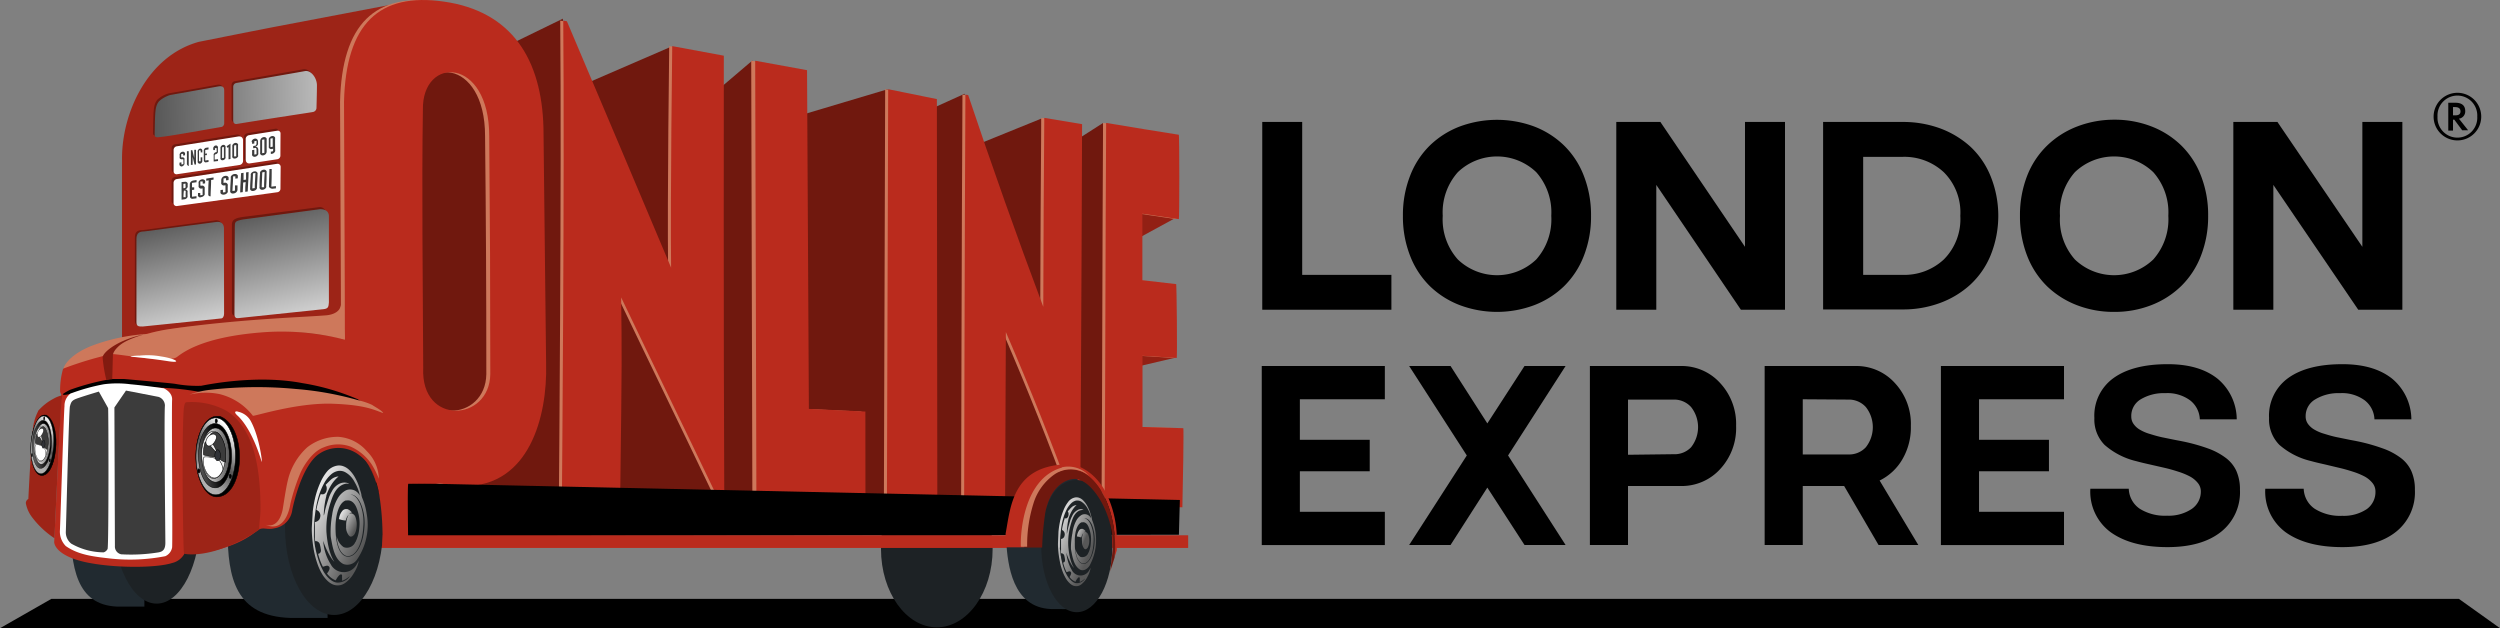 <svg xmlns="http://www.w3.org/2000/svg" xmlns:xlink="http://www.w3.org/1999/xlink" viewBox="0 0 396.85 99.72"><rect x="0" y="0" width="396.85" height="99.72" fill="#808080" stroke="none"/><defs><style>.cls-1{fill:#1d2225;}.cls-2{fill:#70180e;}.cls-3{fill:#922014;}.cls-16,.cls-4{fill:#9d2417;}.cls-14,.cls-5{fill:#ce785b;}.cls-12,.cls-6{fill:#ba2b1d;}.cls-7{fill:url(#linear-gradient);}.cls-8{fill:url(#linear-gradient-2);}.cls-9{fill:#212a30;}.cls-10{fill:#b52d1d;}.cls-10,.cls-11,.cls-12,.cls-13,.cls-14,.cls-15,.cls-16,.cls-17,.cls-18,.cls-19,.cls-20,.cls-21,.cls-22,.cls-23,.cls-24,.cls-25,.cls-26,.cls-27,.cls-28,.cls-29,.cls-30,.cls-31,.cls-32,.cls-33,.cls-34,.cls-35,.cls-38,.cls-39,.cls-40,.cls-41{fill-rule:evenodd;}.cls-11,.cls-43{fill:#3c3c3c;}.cls-15{fill:#821b10;}.cls-17,.cls-25,.cls-33,.cls-42{fill:#fff;}.cls-18,.cls-19,.cls-20,.cls-21,.cls-22,.cls-23,.cls-24,.cls-25,.cls-26,.cls-27,.cls-28,.cls-29,.cls-30,.cls-31,.cls-32,.cls-33,.cls-34,.cls-35{stroke:#000;stroke-miterlimit:22.93;}.cls-18,.cls-19,.cls-20,.cls-21,.cls-22,.cls-23,.cls-24,.cls-25,.cls-26,.cls-27{stroke-width:0.08px;}.cls-19{fill:#8b2717;}.cls-20{fill:url(#linear-gradient-3);}.cls-21{fill:url(#linear-gradient-4);}.cls-22{fill:url(#Новый_образец_градиента_7);}.cls-23{fill:url(#Новый_образец_градиента_12);}.cls-24,.cls-32{fill:#ececec;}.cls-26,.cls-34{fill:#3b3b3b;}.cls-27,.cls-35{fill:#303237;}.cls-28,.cls-29,.cls-30,.cls-31,.cls-32,.cls-33,.cls-34,.cls-35{stroke-width:0.05px;}.cls-29{fill:url(#linear-gradient-5);}.cls-30{fill:url(#Новый_образец_градиента_7-2);}.cls-31{fill:url(#Новый_образец_градиента_12-2);}.cls-36{fill:url(#linear-gradient-6);}.cls-37{fill:url(#linear-gradient-7);}.cls-38{fill:url(#linear-gradient-8);}.cls-39{fill:url(#linear-gradient-9);}.cls-40{fill:url(#linear-gradient-10);}.cls-41{fill:url(#linear-gradient-11);}</style><linearGradient id="linear-gradient" x1="9.34" y1="1.67" x2="41.77" y2="1.67" gradientTransform="matrix(0.94, -0.08, 0.02, 1, 15.58, 17.34)" gradientUnits="userSpaceOnUse"><stop offset="0" stop-color="#575757"/><stop offset="1" stop-color="#c4c4c4"/></linearGradient><linearGradient id="linear-gradient-2" x1="11.43" y1="0.59" x2="39.69" y2="0.59" xlink:href="#linear-gradient"/><linearGradient id="linear-gradient-3" x1="36.64" y1="86.11" x2="30.79" y2="92.28" gradientTransform="matrix(0.99, 0.08, 0, 1.01, 1.34, -20.46)" gradientUnits="userSpaceOnUse"><stop offset="0" stop-color="#fff"/><stop offset="0.55" stop-color="#575757"/><stop offset="1" stop-color="#b0b0b0"/></linearGradient><linearGradient id="linear-gradient-4" x1="11.49" y1="86.09" x2="1.11" y2="92.91" xlink:href="#linear-gradient-3"/><linearGradient id="Новый_образец_градиента_7" x1="23.88" y1="91.14" x2="33.78" y2="89.51" gradientTransform="matrix(0.99, 0.08, 0, 1.01, 1.34, -20.46)" gradientUnits="userSpaceOnUse"><stop offset="0" stop-color="#fff"/><stop offset="1"/></linearGradient><linearGradient id="Новый_образец_градиента_12" x1="30.97" y1="89.52" x2="35.43" y2="89.52" gradientTransform="matrix(0.99, 0.08, 0, 1.01, 1.34, -20.46)" gradientUnits="userSpaceOnUse"><stop offset="0" stop-color="#fff"/><stop offset="1" stop-color="#575757"/></linearGradient><linearGradient id="linear-gradient-5" x1="40.74" y1="88.33" x2="36.71" y2="92.58" gradientTransform="matrix(1.08, 0.14, -0.06, 1.04, -28.97, -28.98)" xlink:href="#linear-gradient-3"/><linearGradient id="Новый_образец_градиента_7-2" x1="33.3" y1="91.57" x2="38.69" y2="90.68" gradientTransform="matrix(1.08, 0.14, -0.06, 1.04, -28.97, -28.98)" xlink:href="#Новый_образец_градиента_7"/><linearGradient id="Новый_образец_градиента_12-2" x1="37.21" y1="90.67" x2="39.54" y2="90.67" gradientTransform="matrix(1.08, 0.14, -0.06, 1.04, -28.97, -28.98)" xlink:href="#Новый_образец_градиента_12"/><linearGradient id="linear-gradient-6" x1="42.46" y1="32.91" x2="47.08" y2="51.72" gradientUnits="userSpaceOnUse"><stop offset="0" stop-color="#575757"/><stop offset="1" stop-color="#dbdbdb"/></linearGradient><linearGradient id="linear-gradient-7" x1="26.46" y1="34.89" x2="30.92" y2="53.07" xlink:href="#linear-gradient-6"/><linearGradient id="linear-gradient-8" x1="53.22" y1="81.94" x2="56.6" y2="83.62" gradientTransform="matrix(1, 0, 0, 1, 0, 0)" xlink:href="#Новый_образец_градиента_12"/><linearGradient id="linear-gradient-9" x1="47.24" y1="80.24" x2="58.12" y2="85.64" gradientTransform="matrix(1, 0, 0, 1, 0, 0)" xlink:href="#Новый_образец_градиента_12"/><linearGradient id="linear-gradient-10" x1="158.46" y1="65.13" x2="160.88" y2="66.33" gradientTransform="matrix(0.94, -0.01, 0.01, 1.06, 19.99, 17.82)" xlink:href="#Новый_образец_градиента_12"/><linearGradient id="linear-gradient-11" x1="154.2" y1="63.92" x2="161.94" y2="67.76" gradientTransform="matrix(0.94, -0.01, 0.01, 1.06, 19.99, 17.82)" xlink:href="#Новый_образец_градиента_12"/></defs><title>Ресурс 1</title><g id="Слой_2" data-name="Слой 2"><g id="Слой_2-2" data-name="Слой 2"><polygon points="390.32 95.06 8.16 95.06 0 99.72 396.85 99.72 390.32 95.06"/><path class="cls-1" d="M157.57,87.15c0,6.87-4,12.43-8.86,12.43s-8.86-5.56-8.86-12.43c0-7.59,3.25-12.44,8.86-12.44,4.89,0,8.86,5.57,8.86,12.44"/><polyline class="cls-2" points="175.11 19.51 169.77 22.93 169.97 80.09 176.39 80.05 175.11 19.51"/><polygon class="cls-3" points="186.61 34.59 179.59 38.42 179.59 33.2 186.61 34.59"/><polygon class="cls-3" points="186.53 56.79 180.4 58.23 180.6 54.83 186.53 56.79"/><polygon class="cls-2" points="165.36 18.8 165.76 49.7 153.53 37.35 153.73 23.52 165.36 18.8"/><path class="cls-2" d="M157.54,51.49c0,.6-.4,28.07-.4,28.07l13.83.35L159.74,50.15Z"/><polygon class="cls-2" points="153.12 14.88 143.9 19.06 143.9 79.42 153.73 79.67 153.12 14.88"/><polygon class="cls-2" points="140.89 14.17 126.65 18.42 126.65 76.17 126.65 78.98 142.09 79.37 140.89 14.17"/><polygon class="cls-2" points="119.43 9.61 113.02 15.06 113.42 78.44 120.44 78.62 119.43 9.61"/><polygon class="cls-2" points="106.4 7.47 106.4 43.97 91.96 13.72 106.4 7.47"/><polygon class="cls-2" points="113.42 78.44 98.18 46.57 97.37 78.03 113.42 78.44"/><polygon class="cls-2" points="89.35 2.96 79.73 7.65 80.53 67.43 74.51 77.31 90.16 77.91 89.35 2.96"/><rect class="cls-2" x="65.87" y="7.63" width="11.83" height="61.16"/><path class="cls-4" d="M61.09,61.07a28.49,28.49,0,0,0,.1-3.17Q61,39.63,60.76,21.35c0-2-.17-3.88-.39-5.71L64.92.2l-21,4c-5.16,1-12.35,2.44-12.35,2.44C23.43,8.88,19.35,17.91,19.37,25.2v1.48l0,8.46,0,2.6V60.08S36.72,76.53,46.55,77.24l-.13.23H72.29l.25-.18Z"/><path class="cls-5" d="M85.63,20.33q.21,18.72.42,37.44c.22,8.4-2.71,19.44-13,19.38-10.65-.05-19.1-10.08-18.92-20.88,0-13.41-.11-26.69-.15-40.09C54.26,3.75,59.55-1.21,69.8.25,80.64,1.79,85.33,9.43,85.63,20.33ZM77,21.6C77,9,66.34,8.81,66.49,17.39c-.2,12.44,0,27.88.05,41-.41,9.24,10.55,8.56,10.66,1C77.2,46.06,77.14,34.4,77,21.6Z"/><path class="cls-6" d="M86.27,20.33q.21,18.72.42,37.44c.22,8.4-2.71,19.44-13,19.38C63,77.1,54.58,67.07,54.75,56.27c0-13.41-.11-26.69-.14-40.09C54.9,3.75,60.19-1.21,70.44.25,81.28,1.79,86,9.43,86.27,20.33ZM77.66,21.6C77.66,9,67,8.81,67.13,17.39c-.2,12.44,0,27.88.05,41-.42,9.24,10.54,8.56,10.65,1C77.83,46.06,77.78,34.4,77.66,21.6Z"/><path class="cls-5" d="M148.31,79.33h-8l.2-65.17,7.73,1.57Z"/><path class="cls-6" d="M148.79,79.33h-8l.2-65.17,7.73,1.57Z"/><path class="cls-5" d="M113.16,78.43l1.33,0c-.13-24.13-.07-69.59-.07-69.59l-8.19-1.52s-.31,23.65-.18,35.17c-5.5-13-11-26.1-16.54-39.11l-.58-.11c.23,24.65-.2,74.26-.2,74.26l9.25.48c.28-21.71.25-21.71.14-30.8C103.11,57.65,108.18,68,113.16,78.43Z"/><path class="cls-6" d="M113.64,78.43l1.33,0c-.13-24.13-.07-69.59-.07-69.59l-8.19-1.52s-.31,23.65-.18,35.17c-5.5-13-11-26.1-16.54-39.11l-.58-.11c.23,24.65-.2,74.26-.2,74.26l9.25.48c.28-21.71.25-21.71.14-30.8C103.59,57.65,108.66,68,113.64,78.43Z"/><polygon class="cls-5" points="136.93 79.04 136.74 78.66 136.74 65.33 127.76 64.91 127.47 11.14 119.25 9.64 119.43 78.8 136.93 79.04"/><polygon class="cls-6" points="137.57 79.04 137.38 78.66 137.37 65.33 128.4 64.91 128.11 11.14 119.88 9.64 120.07 78.8 137.57 79.04"/><path class="cls-5" d="M171,79.71c.15-21.17.29-60,.29-60l-6-1q-.12,15-.16,30Q158.86,32,153.21,15.09l-.43-.07c-.13,21.31-.21,64.54-.21,64.54l6.5.15s.1-18.22.12-27c3.85,8.92,7.44,17.89,10.73,27Z"/><path class="cls-6" d="M171.48,79.71c.15-21.17.29-60,.29-60l-6-1q-.12,15-.16,30Q159.34,32,153.69,15.09l-.44-.07c-.12,21.31-.2,64.54-.2,64.54l6.5.15s.09-18.22.12-27c3.85,8.92,7.43,17.89,10.73,27Z"/><path class="cls-5" d="M187.22,80.53c.07-3,.24-12.8.13-12.56-2.52-.07-3.81-.1-6.47-.19V56.48l5.42.34c.13.31,0-12-.07-11.72l-5.37-.62V33.92l5.78.86c.12.3.11-13.72,0-13.39-4.33-.69-6.64-1.06-11.54-1.88-.12,20-.11,40-.24,60,0,.1-.05,0-.09.67Z"/><path class="cls-6" d="M187.69,80.53c.08-3,.25-12.8.14-12.56-2.52-.07-3.82-.1-6.47-.19V56.48l5.42.34c.13.31,0-12-.08-11.72l-5.36-.62V33.92l5.78.86c.12.3.11-13.72,0-13.39-4.32-.69-6.63-1.06-11.53-1.88-.12,20-.12,40-.24,60,0,.1-.06,0-.09.67Z"/><polygon points="40.13 76.17 187.29 79.37 187.14 84.88 39.6 85.17 40.13 76.17"/><path class="cls-2" d="M35.33,19.26s0-3.48,0-5.07c0-.36,0-.92-1-.71-3.76.69-6.14,1.09-7.59,1.35a4.55,4.55,0,0,0-1.77,1c-.61.81-.61,1.42-.68,5.14,0,.32,0,.61.58.55,2-.2,5.55-.87,10.1-1.65A.61.61,0,0,0,35.33,19.26Z"/><path class="cls-2" d="M48.12,11c-.5.1-5,.89-10.78,1.88a.61.61,0,0,0-.58.63s0,3.6,0,5.31c0,.38.2.63.55.57,6.14-1,11.73-1.82,12.1-1.89a.69.69,0,0,0,.58-.72s.06-2.42.06-3.54S49.14,10.83,48.12,11Z"/><path class="cls-7" d="M35.59,19.51s0-3.47,0-5.07c0-.35,0-.91-1-.71-3.77.69-6.15,1.09-7.6,1.36a4.56,4.56,0,0,0-1.76,1c-.61.82-.61,1.43-.68,5.15,0,.31,0,.6.57.55,2-.2,5.55-.87,10.1-1.65A.63.63,0,0,0,35.59,19.51Z"/><path class="cls-8" d="M48.38,11.29c-.5.1-5,.88-10.79,1.87a.62.62,0,0,0-.57.63V19.1c0,.38.19.63.55.58,6.13-1,11.72-1.82,12.09-1.9a.68.68,0,0,0,.58-.71s.07-2.42.07-3.54S49.39,11.09,48.38,11.29Z"/><rect class="cls-6" x="58.67" y="84.97" width="129.94" height="2.01"/><path class="cls-9" d="M18.54,96.29c-6.38-.3-7.35-6.13-7.35-13.69s3.29-13.68,7.35-13.68h4.38V96.29Z"/><path class="cls-1" d="M31.81,82.14c0,7.56-3.11,13.68-6.94,13.68s-6.94-6.12-6.94-13.68S21,68.46,24.87,68.46s6.94,6.13,6.94,13.68"/><path class="cls-9" d="M46.06,98.09c-8.63-.3-9.93-6.23-9.93-13.91s4.44-13.92,9.93-13.92H52V98.09Z"/><path class="cls-1" d="M60.81,83.71c0,7.68-3.49,13.91-7.78,13.91s-7.79-6.23-7.79-13.91S48.73,69.79,53,69.79,60.81,76,60.81,83.71"/><polygon class="cls-10" points="57.04 88.97 57.06 88.95 57.05 88.98 57.04 88.97"/><polygon class="cls-11" points="56.19 90.23 56.18 90.26 56.2 90.26 56.19 90.23"/><path class="cls-12" d="M14.23,89.37c4.55.85,10.71.77,13.1,0a3,3,0,0,0,2.09-1.77s1.92.69,6.12-.63c4-1.27,5.09-2.77,5.75-3s1.2.15,2.25-.1a3.4,3.4,0,0,0,2.87-3c.71-3.29,2-6.86,3.82-8.5a5.41,5.41,0,0,1,6.36-.43c1.87,1.24,2.73,2.66,3.51,6a41.39,41.39,0,0,1,.6,8.57l4.1-.16s-.15-8.87,0-9.56l6.56-.08L62.2,69.2s-.38-3.91-2.74-4.92c-1.11-.47-.94-.81-1.23-1.35s.18-7.46-1.7-8.47c-2.45-1.32-11.82-2-14.44-2.21a67.52,67.52,0,0,0-7.38-.58,38.18,38.18,0,0,0-7.62.55c-3.06.64-7.49.72-8.65,5.35-.1.43-8.69,4.62-8.73,5.12,0,.05-1.11,23.37-1.11,23.37S8.57,88.32,14.23,89.37Z"/><path class="cls-13" d="M57.23,63.64l-.41-.12.3-.31v-.27c-.53-.2-1.64-.59-3.84-1.28A32.9,32.9,0,0,0,41.59,60a43.48,43.48,0,0,0-10,1.05s-12.2-1.39-13.87-1.25-6.64,1.46-6.64,1.46A5.83,5.83,0,0,0,10,62.43c-.26.5,1,.12,1.52,0s4.88-1.22,6.09-1.26,5.49.29,8.53.41a38.68,38.68,0,0,1,5.76.68,68.45,68.45,0,0,1,11.26-.52,64.87,64.87,0,0,1,11.51,1.48,21.23,21.23,0,0,1,2.41.72Z"/><path class="cls-12" d="M25.12,53a18.72,18.72,0,0,1-4.57.44s-4.2,1.32-6.06,2A12.94,12.94,0,0,0,10,58.59a12.35,12.35,0,0,0-.46,3.54,1.18,1.18,0,0,0,.3.61c0-.17.73-.58,1.26-.85a38.66,38.66,0,0,1,5.23-1.48l1.34-.25,2,0s6.7.59,8.07.76a19.11,19.11,0,0,0,4.19.32c.94-.18,8.85-1.82,16.09-.42a37,37,0,0,1,11.14,3.68l.87-.65-5.85-4.11c-2.27-3-4.43-3.14-5.66-4.06s-1-2.06-5.52-2.9A55.8,55.8,0,0,0,33,52.12a18.6,18.6,0,0,1-3.11.25Z"/><path class="cls-14" d="M54.75,53.93a49.78,49.78,0,0,0-.68-5.53c0,.93-1,1.56-2.36,1.66-4.25.33-13.78.6-24.67,2.16a26.66,26.66,0,0,0-3.7.79,30.53,30.53,0,0,0-8.48,1.77c-4.24,1.58-4.84,3.75-4.78,3.72a55.72,55.72,0,0,1,7.59-2.29c.94-.1,9,1.5,10.4.47C29,56,32,53.54,41.35,52.78A39.63,39.63,0,0,1,54.75,53.93Z"/><path class="cls-15" d="M23,53.06c-4.1.79-6.61,2.77-6.71,3.65a21.7,21.7,0,0,0,.59,3.6l.54-.1h.4l.1-3.8s-.05-.44.64-1.18C19,54.79,19.69,54,23.15,53Z"/><path class="cls-16" d="M9.84,63.14s0-.07,0-.1a.53.53,0,0,1,0-.13v-.14a4.5,4.5,0,0,0-1.34.52A8.52,8.52,0,0,0,6.07,65.2L6,65.38a7.78,7.78,0,0,0-.8,3C4.92,70.62,4.5,79.2,4.5,79.2a.78.78,0,0,0-.4.67,5.23,5.23,0,0,0,1,2.25,14.55,14.55,0,0,0,3.54,3.32s.83-18,1.13-21.92h0a.41.41,0,0,0,0-.11.07.07,0,0,1,0,0C9.83,63.28,9.84,63.2,9.84,63.14Z"/><path class="cls-16" d="M29.26,87.91s2.31.54,6.28-.94a26.24,26.24,0,0,0,5.6-2.89c0-.93.21-2.24.21-3.26,0-6.26-.93-12.8-5.4-15.61a11.51,11.51,0,0,0-6.35-1.36c-.4,0-.46,1.18-.5,2.35-.26,6.55,0,20.76.08,21.4Z"/><path class="cls-14" d="M60.83,65.58c-.13-.39-1.34-1-1.75-1.3A10.36,10.36,0,0,0,57,63.57a50.2,50.2,0,0,0-10-1.82,65.25,65.25,0,0,0-13.66.13,13.79,13.79,0,0,0-3.28.77,10.85,10.85,0,0,1,4.75-.1A9.52,9.52,0,0,1,40.14,66c.12.14,7-2.12,12.7-1.91C57.84,64.28,59.25,65,60.83,65.58Z"/><path class="cls-17" d="M26,61.64s1.4.61,1.32,1.83c-.09,1.41.1,22.85,0,23.44a1.87,1.87,0,0,1-1.08,1.38,29.23,29.23,0,0,1-8.55.39c-2.7-.31-5.17-.54-7.25-2a3.27,3.27,0,0,1-.93-2.47c.07-1.13.62-18.87.73-19.73a2.42,2.42,0,0,1,.94-2A31.31,31.31,0,0,1,16.46,61a16.35,16.35,0,0,1,4.27,0C23,61.2,26,61.64,26,61.64Z"/><path class="cls-11" d="M26.18,64.39c-.15,1.64.07,20.43.07,21.75,0,1.07-.38,1.41-1.07,1.54a27.07,27.07,0,0,1-5.94.31,1.26,1.26,0,0,1-1-1.31c0-.77-.08-22-.08-22L20,62l5.16,1A1.47,1.47,0,0,1,26.18,64.39Z"/><path class="cls-11" d="M17.08,87.14a1.07,1.07,0,0,1-.62.54,10.49,10.49,0,0,1-5.16-1.39,2.31,2.31,0,0,1-.85-1.93c.05-1,.49-19.31.65-19.86s.22-.84.82-1.12,3.77-1.22,3.77-1.22,1.4,2.47,1.47,2.62S17.27,86.56,17.08,87.14Z"/><path class="cls-17" d="M22.07,56.46a11.87,11.87,0,0,1,3.49.12c2.28.33,3.46,1.12,1.16.76-2.66-.41-4.88-.63-5.76-.7S22,56.41,22.07,56.46Z"/><path class="cls-17" d="M37.81,65.36A3,3,0,0,1,39.89,67c1.37,2.6,1.85,7,1.62,6.21-1.37-4.48-3-6.5-3.8-7.23S37.58,65.25,37.81,65.36Z"/><path class="cls-18" d="M34.88,66.08l-.3,0c-1.86-.15-3.42,2.59-3.49,6.12s1.37,6.58,3.22,6.67C38.8,79,39.46,68,35,66.12Z"/><path class="cls-19" d="M7.19,65.93a.51.51,0,0,0-.17,0c-1-.09-1.92,2-2,4.61s.63,4.87,1.63,4.91c2.45.09,3-8.13.65-9.47Z"/><path class="cls-20" d="M37.38,72.71c.07-3.38-1.29-6.23-3-6.38s-3.2,2.48-3.27,5.85,1.29,6.23,3,6.37S37.31,76.08,37.38,72.71Z"/><path class="cls-18" d="M34.5,66.84c0-.19-.07-.35-.17-.35s-.18.13-.18.32.07.35.16.36S34.49,67,34.5,66.84Z"/><path class="cls-18" d="M31.74,74.76c0-.19-.08-.34-.17-.35s-.18.13-.18.32.07.35.17.36S31.73,75,31.74,74.76Z"/><path class="cls-18" d="M36.73,75.62c0-.19-.08-.35-.17-.36s-.18.14-.18.33.07.34.16.35S36.72,75.8,36.73,75.62Z"/><path class="cls-21" d="M8.44,70.82c.1-2.52-.58-4.62-1.53-4.7S5.1,68,5,70.53s.58,4.62,1.53,4.7S8.33,73.33,8.44,70.82Z"/><path class="cls-22" d="M36.76,72.56c.05-2.82-1.07-5.2-2.52-5.32s-2.67,2.07-2.72,4.88,1.07,5.2,2.52,5.32S36.7,75.37,36.76,72.56Z"/><path class="cls-23" d="M36.43,72.43c0-2.38-.91-4.39-2.13-4.49s-2.25,1.74-2.3,4.12.91,4.38,2.13,4.48S36.38,74.8,36.43,72.43Z"/><path class="cls-24" d="M35.81,72.38c0-2.07-.79-3.81-1.85-3.9S32,70,32,72.05s.78,3.81,1.84,3.9S35.77,74.44,35.81,72.38Z"/><path class="cls-25" d="M34.75,75.56a2.9,2.9,0,0,0,.62-.94,2,2,0,0,0,0-.33A3.11,3.11,0,0,0,34.75,73a4.72,4.72,0,0,0-2.21-.47c-.31,0-.31.5-.26.92.19,1.66,1.29,2.78,2.18,2.32A2.69,2.69,0,0,0,34.75,75.56Z"/><path class="cls-26" d="M35.81,72.38a5.09,5.09,0,0,0-1-3.46.89.89,0,0,0-1-.25.75.75,0,0,0-.52.76c.05.33,1.31,2.3,1.13,2.4s-1.7-2.07-1.86-1.61-.39,1.82-.2,2a12.77,12.77,0,0,0,2.15.37s.94.8,1.29.76A9.35,9.35,0,0,0,35.81,72.38Z"/><path class="cls-27" d="M35,72.31c0-.48-.19-.89-.43-.91s-.46.35-.47.83.18.89.43.91S35,72.79,35,72.31Z"/><path class="cls-25" d="M33.78,68.9a1.39,1.39,0,0,0-.91.69c-.37.61-.13,1.21.28,1.21C34,70.8,35,68.9,33.78,68.9Z"/><path class="cls-28" d="M7.37,65.88l-.17,0c-1-.18-2.08,1.81-2.28,4.45s.48,5,1.54,5.12c2.56.32,3.45-7.91,1-9.49Z"/><path class="cls-29" d="M8.5,70.93c.2-2.53-.45-4.71-1.44-4.88s-1.95,1.74-2.14,4.26S5.37,75,6.36,75.19,8.31,73.45,8.5,70.93Z"/><path class="cls-28" d="M7.12,66.43c0-.14,0-.26-.08-.27s-.11.1-.12.24,0,.26.08.27S7.11,66.57,7.12,66.43Z"/><path class="cls-28" d="M5.17,72.26c0-.14,0-.25-.08-.27s-.11.1-.12.24,0,.26.08.27S5.16,72.41,5.17,72.26Z"/><path class="cls-28" d="M8,73.08c0-.14,0-.26-.08-.27s-.11.1-.12.24,0,.26.08.27S8,73.22,8,73.08Z"/><path class="cls-30" d="M8.15,70.8c.16-2.11-.37-3.93-1.2-4.07s-1.62,1.45-1.79,3.55.38,3.93,1.2,4.07S8,72.9,8.15,70.8Z"/><path class="cls-31" d="M8,70.69c.14-1.78-.32-3.32-1-3.44s-1.38,1.22-1.51,3,.31,3.32,1,3.44S7.83,72.46,8,70.69Z"/><path class="cls-32" d="M7.62,70.63c.12-1.55-.28-2.88-.88-3s-1.2,1.06-1.31,2.61.27,2.88.88,3S7.5,72.17,7.62,70.63Z"/><path class="cls-33" d="M6.86,73a2.26,2.26,0,0,0,.4-.68V72A2.77,2.77,0,0,0,7,71a2.22,2.22,0,0,0-1.25-.42c-.18,0-.2.36-.19.67,0,1.25.62,2.13,1.15,1.82Z"/><path class="cls-34" d="M7.62,70.63A4.73,4.73,0,0,0,7.19,68c-.23-.3-.39-.31-.59-.22a.57.57,0,0,0-.33.55,18.45,18.45,0,0,1,.53,1.83c-.1.07-.87-1.61-1-1.27a3.69,3.69,0,0,0-.2,1.48,6,6,0,0,0,1.21.35s.51.64.7.62C7.56,71.11,7.6,70.87,7.62,70.63Z"/><path class="cls-35" d="M7.15,70.54c0-.36-.07-.67-.21-.69s-.28.25-.3.61.06.67.2.69S7.12,70.9,7.15,70.54Z"/><path class="cls-33" d="M6.61,68a.84.84,0,0,0-.55.48c-.24.45-.13.91.1.92C6.64,69.38,7.28,68,6.61,68Z"/><path class="cls-9" d="M166.84,96.68c-6.17-.23-6.86-7.16-7.1-10.49-.18-2.47,3.18-10.49,7.1-10.49h4.23v21Z"/><path class="cls-1" d="M176.57,86.69c0,5.79-2.52,10.49-5.64,10.49s-5.64-4.7-5.64-10.49c0-6.4,2.07-10.49,5.64-10.49,3.12,0,5.64,4.7,5.64,10.49"/><path class="cls-5" d="M46.09,80a31.54,31.54,0,0,1,1.63-5c.68-1.47,2.08-3.45,3.71-4a5.75,5.75,0,0,1,4.21-.11A7.83,7.83,0,0,1,59,73.72,13.61,13.61,0,0,1,60.14,76a6.35,6.35,0,0,0-1.91-4.38,6.57,6.57,0,0,0-4.55-2.28A7.87,7.87,0,0,0,48.78,71a10.25,10.25,0,0,0-3,4.9c-.44,1.64-.82,4.61-.94,5.13-.79,3.37-3,2.13-2.75,2.25C45.48,84.78,46.09,80,46.09,80Z"/><path class="cls-2" d="M51.81,47.63c-.07.69-.08,1-.89,1.08L37.4,50.1c-.5.06-.64-.3-.59-.94l0-13.47c0-.9.62-1.11,2.12-1.3l11.64-1.5a1,1,0,0,1,1.19.93Z"/><path class="cls-36" d="M52.21,48c-.06.68-.07,1-.88,1.08L37.81,50.5c-.5.07-.64-.29-.59-.93l.05-13.47c0-.9,0-1,1.29-1.26L50.83,33.2c.89,0,1.32.4,1.38,1Z"/><path class="cls-2" d="M35.32,49.54c-.06.48-.23.75-.48.75L22.41,51.58c-.69,0-1,0-1-.74V37.77c0-.76.21-1.25,1.23-1.25L34.06,35a1,1,0,0,1,1.26,1Z"/><path class="cls-37" d="M35.57,49.79c0,.48-.23.76-.48.76L22.66,51.83c-.69,0-1,0-1-.74V38c0-.77.21-1.26,1.22-1.26l11.42-1.5c.75-.12,1.25.24,1.25,1Z"/><path class="cls-6" d="M177.28,85.32a16.52,16.52,0,0,0-1.45-6.53c-1.09-2.6-3.69-5.18-6.59-5.08-8.55.29-8.82,6.82-9.61,11v2.17h3v-.22c0-6.74,3.21-12.2,7.16-12.2S177,80,177,86.69c0,.62,0,1.22-.09,1.82l.37-1.16C177.29,87.09,177.28,85.58,177.28,85.32Z"/><path class="cls-2" d="M169.83,74.49c-4,0-7.16,5.46-7.16,12.2v.22h2.76a46.83,46.83,0,0,1,.52-5.66c.79-3.77,2.9-5.08,4.48-5.22,2.63-.24,6.2,5.12,6.2,10.36,0,.28,0,.55,0,.81l-.39,3.49.69-2.18c.05-.6.09-1.2.09-1.82C177,80,173.79,74.49,169.83,74.49Z"/><path class="cls-5" d="M168.48,74.25c-5.84,1.71-6.53,10-6.43,12.53a9,9,0,0,0,1,0,22,22,0,0,1,1-6.86,8.75,8.75,0,0,1,3.42-4.67,4.65,4.65,0,0,1,5.41.26,4.53,4.53,0,0,0-4.28-1.34C168.58,74.19,168.58,74.22,168.48,74.25Z"/><path class="cls-38" d="M54,82.46a3.39,3.39,0,0,0,.88.17,2.7,2.7,0,0,1,.22-.6,2.84,2.84,0,0,1,.25-.34,4.68,4.68,0,0,0-.2.45,2.25,2.25,0,0,0-.13.49,3.69,3.69,0,0,0-.07.88,2.09,2.09,0,0,0,.48,1.55c.32.3.64,0,.82-.23a2.78,2.78,0,0,0,.36-1.17,3.53,3.53,0,0,0-.2-1.62.9.9,0,0,0-.63-.55.46.46,0,0,0-.36.15.56.56,0,0,1,.46-.28s-.1-.11-.12-.13a1.67,1.67,0,0,0-.62-.42l-.14,0a.79.79,0,0,0-.69.33,2.4,2.4,0,0,0-.49,1.19C53.75,82.38,53.82,82.42,54,82.46Z"/><path class="cls-39" d="M52.49,89.56a7.91,7.91,0,0,1-1.18-3.71A9.66,9.66,0,0,0,52,87.54a8.83,8.83,0,0,0,.5.91c.39.62.58.7.58.7s-1-1.2-1.26-4.7a12.93,12.93,0,0,1,.69-4.78c.41-1.29,1-2.65,2.46-2.9a2.13,2.13,0,0,1,.48.07,1.1,1.1,0,0,0-.58-.23,1.83,1.83,0,0,0-.95.16A2.67,2.67,0,0,0,52.68,78a6,6,0,0,0-.48,1c-.23.71-.46,1.43-.63,2.16,0,.13-.12.58-.16.66s0-.46,0-.5a13.11,13.11,0,0,1,.39-2.55.29.29,0,0,1,0-.09,8,8,0,0,1,.78-1.7,5.61,5.61,0,0,1,1.17-1.35,2,2,0,0,0-1.29.58c-.14.13-.51.49-.56.55l-.21.21s.05.08.09.15c.24.49,0,1.47-.7,1.34,0,0-.12,0-.16,0s-.06.12-.08.16c-.13.36-.24.73-.34,1.1s-.2.79-.27,1.16c0,.06,0,.06.08.09a1.7,1.7,0,0,0,.22.15,1,1,0,0,1,.33.78,1.55,1.55,0,0,1-.15.53,1,1,0,0,1-.73.44l0,1c0,.53,0,1,0,1.59a3.11,3.11,0,0,0,.06.44.68.68,0,0,1,.73.5,5.39,5.39,0,0,1,.15.74.85.85,0,0,1,0,.44.52.52,0,0,1-.33.32l-.1,0a12,12,0,0,0,.41,1.28c.11.27.22.52.34.76l.13,0a3.52,3.52,0,0,1,.43-.13.42.42,0,0,1,.42.12.3.3,0,0,1,.1.24.68.68,0,0,1-.07.32,1.91,1.91,0,0,1-.32.51.25.25,0,0,1,0,.07,3.24,3.24,0,0,0,1.35,1.06l0,0,.14-.23a2.38,2.38,0,0,1,.37-.51.66.66,0,0,1,.29-.21c.07,0,.19,0,.22.13a1.13,1.13,0,0,1,0,.18c0,.23,0,.47,0,.7h0a3.23,3.23,0,0,0,1.09-.63l.15-.09a2.38,2.38,0,0,1-1.7,1,2.28,2.28,0,0,1-.45,0c-1-.16-1.81-1.39-1.9-1.53a1.25,1.25,0,0,1-.08-.12v0a11.75,11.75,0,0,1-.67-1.4c-.15-.39-.3-.88-.42-1.31h0c-.07-.3-.19-.71-.24-1s-.07-.3-.09-.46-.07-.42-.08-.64-.06-.55-.07-.78,0-.42,0-.73v-.66a16.2,16.2,0,0,1,.16-2.09,16.52,16.52,0,0,1,.39-2.25,10.79,10.79,0,0,1,1.09-2.84,5,5,0,0,1,1.08-1.35,2.33,2.33,0,0,1,1.06-.54,1.8,1.8,0,0,1,1.26.23,3.69,3.69,0,0,1,1.41,1.52,7.34,7.34,0,0,1,.84,2.15,2.11,2.11,0,0,0-.54-.63,1.66,1.66,0,0,0-1.66-.21,3.3,3.3,0,0,0-1.27,1.19,7,7,0,0,0-.93,2.68,15.62,15.62,0,0,0-.24,3.27,3.43,3.43,0,0,0,.07.56c.25,1.4.55,3.27,1.94,4a1.83,1.83,0,0,0,2.21-.77,9.67,9.67,0,0,0,1.5-7.19A9.84,9.84,0,0,0,57.48,79a2.64,2.64,0,0,1-.11-.42c0-.19-.11-.46-.19-.74a8.75,8.75,0,0,0-.8-2,5,5,0,0,0-.93-1.23,2.66,2.66,0,0,0-1-.62,2.07,2.07,0,0,0-.74-.1,2.69,2.69,0,0,0-1.83,1,7.17,7.17,0,0,0-1,1.66,13.29,13.29,0,0,0-.9,2.69,18.6,18.6,0,0,0-.34,2c0,.43-.16,2.41-.15,2.82a20.92,20.92,0,0,0,.36,3.45,14.86,14.86,0,0,0,.59,2.13,8.49,8.49,0,0,0,.68,1.46,5,5,0,0,0,1,1.22,2.78,2.78,0,0,0,.62.41,2,2,0,0,0,2.09-.22,4.92,4.92,0,0,0,1.39-1.62,5.23,5.23,0,0,0,.74-1.87c-.12.18-.2.34-.3.49A2.33,2.33,0,0,1,52.49,89.56ZM57.3,80a7.88,7.88,0,0,1,.56,3.55c-.14,2.77-1.3,4.87-2.65,4.82h-.07a1.4,1.4,0,0,1-.88-.49c-.49-.52-1-1.68-1-4.22h0c0-1.62.43-3.76,1.6-4.21a1.09,1.09,0,0,1,.17,0c.46-.09,1.07.1,1.5,1a6.56,6.56,0,0,1,.5,3.45,6,6,0,0,1-.53,2c0,.06-.07.11-.1.16a1.45,1.45,0,0,1-1.83.8,2.61,2.61,0,0,1-1.14-1.91c.19,3.21,1.66,3.32,1.68,3.32h.15c1.28,0,2.28-2,2.41-4.68A7.87,7.87,0,0,0,57.16,80c-.41-.92-.93-1.51-1.69-1.5l.14,0C56.25,78.47,56.87,79,57.3,80Zm-1.12,10.3v0Z"/><path class="cls-40" d="M171.05,85.18c.17,0,.6.17.61.12a2.21,2.21,0,0,1,.15-.44,1,1,0,0,1,.17-.25,2.06,2.06,0,0,0-.13.33,1.93,1.93,0,0,0-.09.37,2.76,2.76,0,0,0,0,.64,1.62,1.62,0,0,0,.35,1.14c.22.23.44,0,.56-.17a2.23,2.23,0,0,0,.24-.87,2.89,2.89,0,0,0-.16-1.2.65.65,0,0,0-.44-.4.34.34,0,0,0-.25.11.86.86,0,0,1,.13-.14.69.69,0,0,1,.19-.07s-.07-.08-.09-.09a1.27,1.27,0,0,0-.43-.31l-.09,0a.54.54,0,0,0-.48.25,2,2,0,0,0-.32.88C170.92,85.13,171,85.16,171.05,85.18Z"/><path class="cls-41" d="M170.12,90.45a6.19,6.19,0,0,1-.84-2.73,6.84,6.84,0,0,0,.46,1.24,6,6,0,0,0,.35.67c.28.46.41.51.41.51s-.72-.87-.92-3.46a10.37,10.37,0,0,1,.43-3.55c.27-.95.67-2,1.67-2.16a1.33,1.33,0,0,1,.33,0,.71.71,0,0,0-.41-.16A1.09,1.09,0,0,0,171,81a1.92,1.92,0,0,0-.81.92,4.57,4.57,0,0,0-.32.75c-.15.53-.31,1.06-.42,1.6a3.15,3.15,0,0,1-.1.5s0-.35,0-.37a11.91,11.91,0,0,1,.24-1.89s0,0,0-.07a5.94,5.94,0,0,1,.52-1.27,4.06,4.06,0,0,1,.79-1,1.33,1.33,0,0,0-.88.44c-.1.09-.35.37-.38.41a1.07,1.07,0,0,0-.14.16s0,0,.06.11c.17.36,0,1.08-.47,1,0,0-.08,0-.11,0s0,.09,0,.12c-.09.27-.16.54-.23.82s-.13.59-.17.86c0,0,0,0,.06.07l.15.1a.78.78,0,0,1,.23.58,1,1,0,0,1-.1.39.64.64,0,0,1-.49.33c0,.26,0,.52,0,.77,0,.4,0,.78,0,1.18a3.06,3.06,0,0,0,0,.32.48.48,0,0,1,.51.36c.06.24.08.37.11.55a.89.89,0,0,1,0,.32.34.34,0,0,1-.23.24l-.06,0a8.79,8.79,0,0,0,.29.95l.24.56.09,0,.3-.11a.28.28,0,0,1,.29.09.36.36,0,0,1,.07.18.59.59,0,0,1-.05.23,1.62,1.62,0,0,1-.21.39l0,0a2.17,2.17,0,0,0,.94.76.05.05,0,0,0,0,0,1.3,1.3,0,0,0,.08-.17,2.12,2.12,0,0,1,.26-.38.41.41,0,0,1,.19-.16.14.14,0,0,1,.15.09.35.35,0,0,1,0,.14c0,.17,0,.34,0,.51h0a2,2,0,0,0,.75-.48l.1-.06a1.62,1.62,0,0,1-1.16.73l-.31,0c-.66-.11-1.26-1-1.32-1.11l-.06-.09v0a7.94,7.94,0,0,1-.48-1,9,9,0,0,1-.3-1h0c-.05-.22-.13-.52-.17-.74s0-.23-.06-.34a3.78,3.78,0,0,1-.06-.47c0-.18,0-.41-.06-.58s0-.31,0-.54,0-.36,0-.49a11.42,11.42,0,0,1,.09-1.55,15.61,15.61,0,0,1,.24-1.67,8.82,8.82,0,0,1,.72-2.1,3.85,3.85,0,0,1,.73-1,1.7,1.7,0,0,1,.73-.42,1.27,1.27,0,0,1,.87.16,2.83,2.83,0,0,1,1,1.12,5.78,5.78,0,0,1,.59,1.58,1.44,1.44,0,0,0-.37-.46,1.07,1.07,0,0,0-1.15-.14,2.3,2.3,0,0,0-.86.89,5.51,5.51,0,0,0-.62,2A12.24,12.24,0,0,0,170,87a1.84,1.84,0,0,0,.05.41c.19,1,.41,2.41,1.38,3,.56.32,1.19-.11,1.51-.59a8.43,8.43,0,0,0,.47-7.16,1.7,1.7,0,0,1-.08-.3c0-.15-.08-.34-.14-.55a6.63,6.63,0,0,0-.57-1.45,3.77,3.77,0,0,0-.65-.9,1.69,1.69,0,0,0-.69-.45,1.28,1.28,0,0,0-.51-.06,1.81,1.81,0,0,0-1.25.78,5.3,5.3,0,0,0-.69,1.24,9.78,9.78,0,0,0-.6,2,14.06,14.06,0,0,0-.21,1.47c0,.32-.09,1.79-.08,2.09a15.56,15.56,0,0,0,.29,2.55,10.37,10.37,0,0,0,.42,1.57,7,7,0,0,0,.49,1.07,3.65,3.65,0,0,0,.69.89,2.08,2.08,0,0,0,.43.3,1.28,1.28,0,0,0,1.44-.19,3.59,3.59,0,0,0,.94-1.2,4.16,4.16,0,0,0,.49-1.39c-.08.13-.14.25-.21.36A1.55,1.55,0,0,1,170.12,90.45Zm3.22-7.14a6.38,6.38,0,0,1,.42,2.62c-.07,2-.85,3.61-1.77,3.59h-.05a.94.94,0,0,1-.62-.36c-.34-.38-.74-1.23-.7-3.11h0c-.06-1.2.25-2.79,1.05-3.13l.12,0c.31-.08.73.06,1,.7a5,5,0,0,1,.37,2.54,4.37,4.37,0,0,1-.34,1.51l-.07.12a1,1,0,0,1-1.24.61,2,2,0,0,1-.81-1.4c.16,2.37,1.18,2.43,1.19,2.44h.1c.88,0,1.55-1.52,1.61-3.48a6.2,6.2,0,0,0-.41-2.57c-.29-.68-.65-1.11-1.18-1.09l.1,0C172.6,82.21,173,82.59,173.34,83.31Zm-.67,7.62h0Z"/><path class="cls-2" d="M44.22,20.85a.42.42,0,0,0-.52-.41s-4,.62-4.46.72a.64.64,0,0,0-.51.54s0,3.14,0,3.36.14.64.63.58L43.72,25a.58.58,0,0,0,.52-.54Z"/><path class="cls-2" d="M37.42,21.38l-9.65,1.53a.6.6,0,0,0-.52.55V27a.46.46,0,0,0,.52.41l9.9-1.48a.64.64,0,0,0,.58-.68c0-.34,0-3.3,0-3.3S38.26,21.21,37.42,21.38Z"/><path class="cls-2" d="M44.21,29.65a.55.55,0,0,1-.52.52L27.77,32.4a.47.47,0,0,1-.53-.42V28.67a.62.62,0,0,1,.52-.57l15.92-2.38a.48.48,0,0,1,.55.52Z"/><path class="cls-42" d="M44.53,21.15a.43.43,0,0,0-.52-.4s-4,.62-4.47.71A.64.64,0,0,0,39,22s0,3.15,0,3.36.14.64.63.58S44,25.28,44,25.28a.58.58,0,0,0,.51-.55Z"/><path class="cls-42" d="M37.73,21.68c-.34.07-9.65,1.54-9.65,1.54a.59.59,0,0,0-.52.55v3.49a.46.46,0,0,0,.52.4L38,26.19a.65.65,0,0,0,.58-.69c0-.34,0-3.3,0-3.3S38.56,21.52,37.73,21.68Z"/><path class="cls-42" d="M44.52,30a.57.57,0,0,1-.53.52L28.07,32.71a.47.47,0,0,1-.52-.43V29a.62.62,0,0,1,.52-.58L44,26a.49.49,0,0,1,.55.53Z"/><path class="cls-43" d="M29.33,28.86a.4.4,0,0,1,.19,0,.46.46,0,0,1,.17.09.4.4,0,0,1,.1.15.41.41,0,0,1,0,.19v.18a.78.78,0,0,1,0,.22,1.08,1.08,0,0,1-.11.18.7.7,0,0,1-.16.14,1.2,1.2,0,0,1-.2.06.84.84,0,0,1,.19,0,.51.51,0,0,1,.16.09.44.44,0,0,1,.1.16.34.34,0,0,1,0,.2c0,.22,0,.32,0,.54a.45.45,0,0,1,0,.2.42.42,0,0,1-.11.18.7.7,0,0,1-.16.13.6.6,0,0,1-.19.06l-.49.07c0-1.08,0-1.72,0-2.8Zm0,1s.08,0,.12-.12a.62.62,0,0,0,0-.25c0-.14,0-.21,0-.35l-.34.05c0,.27,0,.41,0,.69Zm-.2,1.44.34,0c0-.28,0-.42,0-.7a.47.47,0,0,0,0-.25c0-.06-.07-.09-.11-.09l-.17,0C29.13,30.71,29.13,30.93,29.12,31.34Z"/><path class="cls-43" d="M30.13,29.26a.59.59,0,0,1,.15-.39.7.7,0,0,1,.17-.13.66.66,0,0,1,.21-.08l.54-.08v.35l-.72.1c0,.28,0,.43,0,.71l.35,0c0,.15,0,.22,0,.37l-.35.05c0,.43,0,.65,0,1.07l.71-.09v.34l-.54.07a.49.49,0,0,1-.21,0,.42.42,0,0,1-.16-.09.33.33,0,0,1-.11-.15.41.41,0,0,1,0-.19C30.1,30.35,30.12,30,30.13,29.26Z"/><path class="cls-43" d="M31.72,31.34a.46.46,0,0,1-.17-.09.44.44,0,0,1-.12-.15.45.45,0,0,1,0-.2c0-.1,0-.16,0-.26l.36,0V31l.37-.05c0-.35,0-.53,0-.9a.13.13,0,0,0,0-.12.15.15,0,0,0-.13,0,.48.48,0,0,1-.21,0,.4.4,0,0,1-.18-.1.38.38,0,0,1-.11-.16.46.46,0,0,1,0-.21c0-.15,0-.22,0-.37a.54.54,0,0,1,0-.22.57.57,0,0,1,.12-.18.49.49,0,0,1,.18-.14.72.72,0,0,1,.22-.08.5.5,0,0,1,.21,0,.75.75,0,0,1,.18.08.44.44,0,0,1,.12.15.52.52,0,0,1,0,.21v.2l-.38.05c0-.14,0-.21,0-.35l-.38,0c0,.22,0,.32,0,.54a.13.13,0,0,0,.05.12.15.15,0,0,0,.13,0,.54.54,0,0,1,.22,0,.32.32,0,0,1,.17.1.4.4,0,0,1,.12.16.46.46,0,0,1,0,.21c0,.3,0,.45,0,.74a.79.79,0,0,1,0,.22.7.7,0,0,1-.31.31.52.52,0,0,1-.21.07A.79.79,0,0,1,31.72,31.34Z"/><path class="cls-43" d="M33.17,31.1a.25.25,0,0,1-.11-.23c0-.86,0-1.38.07-2.24l-.39.06c0-.14,0-.21,0-.34l1.16-.18v.34l-.39.06c0,1-.07,1.64-.08,2.59A.39.39,0,0,1,33.17,31.1Z"/><path class="cls-43" d="M35.31,30.88a.37.37,0,0,1-.18-.08.34.34,0,0,1-.13-.16.47.47,0,0,1,0-.21,2.35,2.35,0,0,1,0-.26l.39-.05c0,.17,0,.26,0,.43l.4-.05c0-.36,0-.56,0-.94a.17.17,0,0,0,0-.13.17.17,0,0,0-.14,0,.59.59,0,0,1-.23,0,.46.46,0,0,1-.3-.27.51.51,0,0,1,0-.22c0-.16,0-.23,0-.39a.9.9,0,0,1,.06-.22.64.64,0,0,1,.13-.19.9.9,0,0,1,.19-.15,1.09,1.09,0,0,1,.24-.07.59.59,0,0,1,.23,0,.64.64,0,0,1,.19.08.4.4,0,0,1,.12.16.36.36,0,0,1,0,.21,1.55,1.55,0,0,1,0,.21l-.4.06c0-.16,0-.23,0-.37l-.4.06c0,.21,0,.33,0,.55a.13.13,0,0,0,0,.13.16.16,0,0,0,.14,0,.59.59,0,0,1,.23,0,.4.4,0,0,1,.18.1.52.52,0,0,1,.12.17.56.56,0,0,1,0,.23c0,.31,0,.47,0,.77a.54.54,0,0,1,0,.22.67.67,0,0,1-.14.19.64.64,0,0,1-.19.13.62.62,0,0,1-.23.07A.59.59,0,0,1,35.31,30.88Z"/><path class="cls-43" d="M37.76,28.3l-.4.06c0-.16,0-.23,0-.38L37,28c0,.88-.07,1.44-.1,2.32l.4-.06c0-.31,0-.49,0-.83l.4,0c0,.27,0,.41,0,.67a.59.59,0,0,1-.05.22.85.85,0,0,1-.14.19.64.64,0,0,1-.19.13.67.67,0,0,1-.24.07.59.59,0,0,1-.23,0,.37.37,0,0,1-.18-.08.36.36,0,0,1-.12-.16.46.46,0,0,1,0-.21c0-.76.06-1.21.09-2a.59.59,0,0,1,0-.23.85.85,0,0,1,.14-.19.67.67,0,0,1,.19-.14.63.63,0,0,1,.23-.08h.24a.66.66,0,0,1,.19.09.44.44,0,0,1,.12.15.49.49,0,0,1,0,.21A1.62,1.62,0,0,0,37.76,28.3Z"/><path class="cls-43" d="M38.66,27.43c0,.41,0,.65,0,1.14l.4-.06c0-.49,0-.73,0-1.14l.4-.06c0,1.1-.11,2-.14,3.09l-.39.05c0-.55,0-.89.07-1.54l-.4.06c0,.64-.05,1-.07,1.53l-.4.05c0-1.1.1-2,.14-3.06Z"/><path class="cls-43" d="M40.79,29.91a1.27,1.27,0,0,1-.13.19,1.33,1.33,0,0,1-.19.14l-.24.07a.53.53,0,0,1-.22,0,.48.48,0,0,1-.19-.09.33.33,0,0,1-.11-.15.54.54,0,0,1,0-.22c0-.78.06-1.26.1-2a.59.59,0,0,1,0-.23.53.53,0,0,1,.13-.2.67.67,0,0,1,.19-.14.56.56,0,0,1,.23-.07.54.54,0,0,1,.22,0,.51.51,0,0,1,.18.09.4.4,0,0,1,.12.16.51.51,0,0,1,0,.22c0,.79-.06,1.28-.09,2.06A.59.59,0,0,1,40.79,29.91Zm-.74,0,.39-.05c0-.9.08-1.5.11-2.4l-.39.06C40.13,28.46,40.09,29.06,40.05,30Z"/><path class="cls-43" d="M42.26,29.73a.8.8,0,0,1-.13.19.59.59,0,0,1-.18.13.62.62,0,0,1-.23.07.54.54,0,0,1-.22,0,.51.51,0,0,1-.18-.09.48.48,0,0,1-.12-.16.41.41,0,0,1,0-.22c0-.79,0-1.28.08-2.07a.59.59,0,0,1,0-.23.63.63,0,0,1,.13-.2.59.59,0,0,1,.18-.13.58.58,0,0,1,.22-.08.54.54,0,0,1,.22,0,.46.46,0,0,1,.17.09.48.48,0,0,1,.12.16.53.53,0,0,1,0,.22c0,.8,0,1.3-.06,2.09A.86.86,0,0,1,42.26,29.73Zm-.72,0,.38,0c0-.9.06-1.52.09-2.43l-.38.06C41.6,28.25,41.57,28.86,41.54,29.76Z"/><path class="cls-43" d="M43,29.9a.51.51,0,0,1-.18-.09.61.61,0,0,1-.12-.16.54.54,0,0,1,0-.22c0-1,.06-1.71.07-2.6l.36,0c0,1,0,1.74-.06,2.8l.73-.09v.36l-.55.06A.49.49,0,0,1,43,29.9Z"/><path class="cls-43" d="M28.74,26.42a.6.6,0,0,1-.15-.09.39.39,0,0,1-.1-.14.47.47,0,0,1,0-.17v-.2l.31-.05v.34l.31-.05c0-.3,0-.43,0-.69a.11.11,0,0,0-.05-.09.17.17,0,0,0-.1,0,.6.6,0,0,1-.19,0l-.15-.06a.4.4,0,0,1-.1-.12.33.33,0,0,1,0-.15v-.3a.46.46,0,0,1,0-.19,1,1,0,0,1,.1-.17.93.93,0,0,1,.15-.13.44.44,0,0,1,.19-.07.32.32,0,0,1,.17,0,.46.46,0,0,1,.15.09.34.34,0,0,1,.09.14.33.33,0,0,1,0,.17c0,.07,0,.1,0,.16l-.3.05c0-.11,0-.17,0-.29l-.31.05c0,.18,0,.26,0,.43s0,.06,0,.09a.13.13,0,0,0,.11,0,.55.55,0,0,1,.18,0,.35.35,0,0,1,.14.06.27.27,0,0,1,.09.12.24.24,0,0,1,0,.15c0,.22,0,.33,0,.56a.58.58,0,0,1,0,.19.86.86,0,0,1-.1.16.47.47,0,0,1-.15.13.36.36,0,0,1-.17.07A.59.59,0,0,1,28.74,26.42Z"/><path class="cls-43" d="M29.76,26.21a.26.26,0,0,1-.09-.21c0-.87,0-1.08,0-2l.29,0c0,1.09,0,1.27,0,2.35A.23.23,0,0,1,29.76,26.21Z"/><path class="cls-43" d="M30.84,23.78l.27,0c0,1.08,0,1.29,0,2.34l-.23,0c-.12-.56-.18-.77-.3-1.23,0,.48,0,.69,0,1.28l-.28,0c0-1.06,0-1.25,0-2.33l.24,0c.12.58.18.78.3,1.25C30.84,24.6,30.84,24.38,30.84,23.78Z"/><path class="cls-43" d="M32.12,24.19l-.26,0c0-.12,0-.18,0-.3l-.27,0c0,.74,0,1,0,1.71l.26,0c0-.26,0-.38,0-.62l.26,0c0,.19,0,.28,0,.48a.57.57,0,0,1,0,.18.6.6,0,0,1-.08.16.49.49,0,0,1-.13.12.25.25,0,0,1-.16.06.29.29,0,0,1-.27-.09.34.34,0,0,1-.09-.14.47.47,0,0,1,0-.17c0-.6,0-.82,0-1.43a.58.58,0,0,1,0-.19.56.56,0,0,1,.09-.17.49.49,0,0,1,.12-.13.44.44,0,0,1,.16-.06.26.26,0,0,1,.15,0,.38.38,0,0,1,.13.09.64.64,0,0,1,.08.14.52.52,0,0,1,0,.18A.81.81,0,0,1,32.12,24.19Z"/><path class="cls-43" d="M32.35,24a.57.57,0,0,1,0-.18.89.89,0,0,1,.08-.17l.12-.13a.44.44,0,0,1,.16-.06l.39-.06v.32l-.52.09c0,.24,0,.36,0,.59l.26-.05v.28l-.26,0c0,.34,0,.49,0,.85l.52-.08c0,.12,0,.18,0,.31l-.39.06a.38.38,0,0,1-.15,0,.47.47,0,0,1-.12-.09.41.41,0,0,1-.08-.13.45.45,0,0,1,0-.16C32.34,24.84,32.34,24.61,32.35,24Z"/><path class="cls-43" d="M33.92,25.64c0-.43,0-.62,0-1a.51.51,0,0,1,0-.17.42.42,0,0,1,.09-.14.32.32,0,0,1,.12-.11.44.44,0,0,1,.16-.06.21.21,0,0,0,.1-.06.15.15,0,0,0,0-.11v-.48l-.27,0v.31l-.27,0a1,1,0,0,0,0-.18.57.57,0,0,1,0-.18.56.56,0,0,1,.09-.17.49.49,0,0,1,.12-.13.44.44,0,0,1,.16-.06.29.29,0,0,1,.16,0,.38.38,0,0,1,.13.09.32.32,0,0,1,.08.14.25.25,0,0,1,0,.17V24a.47.47,0,0,1,0,.17.38.38,0,0,1-.09.15.45.45,0,0,1-.13.11.44.44,0,0,1-.16.06.15.15,0,0,0-.09.06.14.14,0,0,0-.05.1v.69l.54-.08v.3Z"/><path class="cls-43" d="M35.8,25.1a.86.86,0,0,1-.1.16l-.14.11a.58.58,0,0,1-.17.06.32.32,0,0,1-.17,0,.27.27,0,0,1-.13-.07.38.38,0,0,1-.09-.13.47.47,0,0,1,0-.17c0-.6,0-.86,0-1.5a.57.57,0,0,1,0-.18.56.56,0,0,1,.09-.17.57.57,0,0,1,.14-.13A.33.33,0,0,1,35.4,23a.47.47,0,0,1,.17,0,.34.34,0,0,1,.14.09.28.28,0,0,1,.09.14.47.47,0,0,1,0,.17c0,.65,0,.91,0,1.52A.47.47,0,0,1,35.8,25.1Zm-.55,0,.29-.05V23.33l-.28.05C35.25,24.14,35.26,24.43,35.25,25.14Z"/><path class="cls-43" d="M36.11,23.47a2.1,2.1,0,0,1-.13-.26l.61-.41c0,1.1,0,1.46,0,2.44l-.31.05c0-.8,0-1.11,0-1.93Z"/><path class="cls-43" d="M37.8,24.83a.66.66,0,0,1-.27.27.76.76,0,0,1-.2.06.44.44,0,0,1-.2,0,.35.35,0,0,1-.15-.07.41.41,0,0,1-.1-.13.31.31,0,0,1,0-.17c0-.6,0-.88,0-1.53a.72.72,0,0,1,0-.19.59.59,0,0,1,.1-.17.61.61,0,0,1,.15-.13.64.64,0,0,1,.19-.08.66.66,0,0,1,.2,0,.8.8,0,0,1,.16.08.76.76,0,0,1,.11.14.39.39,0,0,1,0,.18c0,.66,0,.95,0,1.56A.39.39,0,0,1,37.8,24.83Zm-.64,0,.34,0c0-.71,0-1,0-1.8l-.33.05C37.15,23.84,37.16,24.16,37.16,24.86Z"/><path class="cls-43" d="M39.94,22.42a1.18,1.18,0,0,1,.11-.19.75.75,0,0,1,.17-.14.6.6,0,0,1,.21-.08.67.67,0,0,1,.2,0,.46.46,0,0,1,.17.09.33.33,0,0,1,.11.15.46.46,0,0,1,.05.2v.24a.78.78,0,0,1,0,.21,1.18,1.18,0,0,1-.11.19.7.7,0,0,1-.17.13,1.26,1.26,0,0,1-.21.08.75.75,0,0,1,.2,0,.45.45,0,0,1,.17.08.36.36,0,0,1,.11.16.41.41,0,0,1,.05.19v.53a.78.78,0,0,1,0,.22.76.76,0,0,1-.12.19.79.79,0,0,1-.17.14.68.68,0,0,1-.2.07.5.5,0,0,1-.21,0,.53.53,0,0,1-.17-.08.58.58,0,0,1-.11-.15.45.45,0,0,1,0-.2v-.62l.35-.06v.77l.35-.06V23.8a.54.54,0,0,0-.05-.24c0-.06-.08-.09-.12-.08l-.36.06v-.36l.36-.06s.09-.05.12-.12a.71.71,0,0,0,.05-.26v-.38l-.35.06v.36l-.35.06v-.21A.52.52,0,0,1,39.94,22.42Z"/><path class="cls-43" d="M42.29,24.26a.52.52,0,0,1-.11.19.86.86,0,0,1-.18.14.48.48,0,0,1-.21.07.5.5,0,0,1-.21,0,.56.56,0,0,1-.17-.09.42.42,0,0,1-.11-.15.4.4,0,0,1,0-.2V22.39a.65.65,0,0,1,.15-.4.79.79,0,0,1,.17-.14.49.49,0,0,1,.21-.08.5.5,0,0,1,.21,0,.38.38,0,0,1,.17.08.44.44,0,0,1,.12.15.65.65,0,0,1,0,.2c0,.74,0,1.1,0,1.83A.54.54,0,0,1,42.29,24.26Zm-.68.06.36-.06V22.13l-.36.06Z"/><path class="cls-43" d="M43.68,23.79a.54.54,0,0,1,0,.21.59.59,0,0,1-.11.19.65.65,0,0,1-.18.15.9.9,0,0,1-.21.08l-.19,0v-.36l.19,0a.21.21,0,0,0,.18-.21V23.6l-.18.06a.81.81,0,0,1-.22,0,.51.51,0,0,1-.18-.09.58.58,0,0,1-.11-.15.46.46,0,0,1,0-.2v-1a.52.52,0,0,1,0-.21.72.72,0,0,1,.11-.19.86.86,0,0,1,.18-.14.66.66,0,0,1,.21-.08.74.74,0,0,1,.21,0,.56.56,0,0,1,.17.09.44.44,0,0,1,.12.15.65.65,0,0,1,0,.2C43.66,22.72,43.67,23.07,43.68,23.79ZM42.93,22c0,.54,0,.81,0,1.35l.36-.06c0-.54,0-.81,0-1.35Z"/><path d="M393.87,18.51a3.78,3.78,0,0,1-7.56,0,3.78,3.78,0,1,1,7.56,0Zm-6.94,0a3.16,3.16,0,1,0,6.31,0,3.16,3.16,0,1,0-6.31,0Zm2.83-2.2c.48,0,1.57.08,1.57,1.32a1.16,1.16,0,0,1-1,1.21l1.46,1.84h-.94L389.6,19h-.21v1.73h-.75V16.31Zm-.37,2h.28c.31,0,.91,0,.91-.63S390,17,389.69,17h-.3Z"/><path d="M206.71,43.63h14.16v5.54h-20.5V19.36h6.34Z"/><path d="M243.52,48.45a16.84,16.84,0,0,1-11.76,0,14,14,0,0,1-4.75-3,13.61,13.61,0,0,1-3.16-4.82,17,17,0,0,1-1.15-6.38,17,17,0,0,1,1.15-6.37A13.52,13.52,0,0,1,227,23.07a14,14,0,0,1,4.75-3,17,17,0,0,1,11.76,0,14,14,0,0,1,4.74,3,13.52,13.52,0,0,1,3.16,4.82,17,17,0,0,1,1.15,6.37,17,17,0,0,1-1.15,6.38,13.61,13.61,0,0,1-3.16,4.82A14,14,0,0,1,243.52,48.45Zm-12.1-7.26a9,9,0,0,0,12.44,0,9.58,9.58,0,0,0,2.39-6.93,9.61,9.61,0,0,0-2.39-6.93,9,9,0,0,0-12.44,0,9.57,9.57,0,0,0-2.4,6.93A9.54,9.54,0,0,0,231.42,41.19Z"/><path d="M277,19.36h6.35V49.17h-7L262.92,29.35V49.17h-6.35V19.36h7L277,39.18Z"/><path d="M302,19.36a17.07,17.07,0,0,1,5.93,1,14.75,14.75,0,0,1,4.84,2.91A13.17,13.17,0,0,1,316,28a16.75,16.75,0,0,1,0,12.5,13.13,13.13,0,0,1-3.27,4.72,14.56,14.56,0,0,1-4.84,2.9,16.85,16.85,0,0,1-5.93,1H289.4V19.36Zm0,24.27a9.18,9.18,0,0,0,6.58-2.46,9.06,9.06,0,0,0,2.6-6.91,9,9,0,0,0-2.6-6.9A9.18,9.18,0,0,0,302,24.9h-6.24V43.63Z"/><path d="M341.47,48.45a15.94,15.94,0,0,1-5.87,1.06,16.13,16.13,0,0,1-5.89-1.06,14.15,14.15,0,0,1-4.75-3,13.61,13.61,0,0,1-3.16-4.82,17.21,17.21,0,0,1-1.15-6.38,17.19,17.19,0,0,1,1.15-6.37A13.52,13.52,0,0,1,325,23.07a14.17,14.17,0,0,1,4.75-3A16.33,16.33,0,0,1,335.6,19a16.15,16.15,0,0,1,5.87,1.05,14,14,0,0,1,4.74,3,13.39,13.39,0,0,1,3.16,4.82,17,17,0,0,1,1.15,6.37,17,17,0,0,1-1.15,6.38,13.48,13.48,0,0,1-3.16,4.82A14,14,0,0,1,341.47,48.45Zm-12.1-7.26a9,9,0,0,0,12.44,0,9.58,9.58,0,0,0,2.39-6.93,9.61,9.61,0,0,0-2.39-6.93,9,9,0,0,0-12.44,0A9.57,9.57,0,0,0,327,34.26,9.54,9.54,0,0,0,329.37,41.19Z"/><path d="M375,19.36h6.35V49.17h-7L360.87,29.35V49.17h-6.35V19.36h7L375,39.18Z"/><path d="M219.83,63.38H206.34v6.43h11.09v5H206.34v6.43h13.49v5.28H200.29V58.1h19.54Z"/><path d="M248.52,58.1l-9.13,14.2,9.13,14.21H242L236.1,77.4l-5.84,9.11h-6.57l9.15-14.21-9.15-14.2h6.57l5.84,9.11L242,58.1Z"/><path d="M266.83,58.1a8.23,8.23,0,0,1,6.22,2.7,9.53,9.53,0,0,1,2.54,6.82,9.57,9.57,0,0,1-2.54,6.85,8.24,8.24,0,0,1-6.22,2.68h-8.4v9.36h-6.05V58.1Zm-1.16,14A3.6,3.6,0,0,0,268.44,71a5.15,5.15,0,0,0,0-6.39,3.63,3.63,0,0,0-2.77-1.18h-7.24v8.76Z"/><path d="M304.51,86.51H298.2l-5.46-9.36h-6.57v9.36h-6.05V58.1h14.45a8.23,8.23,0,0,1,6.22,2.7,9.53,9.53,0,0,1,2.54,6.82A10,10,0,0,1,302,72.88a8.49,8.49,0,0,1-3.63,3.4ZM286.17,63.38v8.76h7.24A3.6,3.6,0,0,0,296.18,71a5.15,5.15,0,0,0,0-6.39,3.63,3.63,0,0,0-2.77-1.18Z"/><path d="M327.64,63.38H314.15v6.43h11.1v5h-11.1v6.43h13.49v5.28H308.1V58.1h19.54Z"/><path d="M355.06,66.56H349.2a4,4,0,0,0-1.53-3,6.08,6.08,0,0,0-3.95-1.15,7.09,7.09,0,0,0-3.94,1,3.05,3.05,0,0,0-1.46,2.71,2,2,0,0,0,.4,1.23,3.1,3.1,0,0,0,1,.88,6.74,6.74,0,0,0,1.6.67c.69.22,1.31.39,1.87.51l2.21.45.43.08.37.07.44.09a29.15,29.15,0,0,1,3.87,1.09,10.63,10.63,0,0,1,2.76,1.46A5.41,5.41,0,0,1,355,74.76a7.17,7.17,0,0,1,.57,3,8,8,0,0,1-3,6.66q-3.06,2.43-8.5,2.43-5.7,0-9-2.35a8,8,0,0,1-3.25-6.92h6.1a4,4,0,0,0,1.73,3.17A7.51,7.51,0,0,0,344,81.86a6.59,6.59,0,0,0,3.9-1.06A3.32,3.32,0,0,0,349.36,78a2.1,2.1,0,0,0-.5-1.36,4.15,4.15,0,0,0-1.22-1,11.31,11.31,0,0,0-1.87-.77c-.77-.25-1.49-.45-2.14-.6l-2.36-.54c-.91-.2-1.64-.38-2.18-.53a11.72,11.72,0,0,1-5-2.57,5.73,5.73,0,0,1-1.63-4.27A7.34,7.34,0,0,1,335.52,60q3.06-2.19,8.58-2.19c3.4,0,6,.78,7.93,2.32A8.46,8.46,0,0,1,355.06,66.56Z"/><path d="M382.78,66.56h-5.86a4,4,0,0,0-1.53-3,6.08,6.08,0,0,0-3.95-1.15,7.09,7.09,0,0,0-3.94,1A3.05,3.05,0,0,0,366,66.09a2,2,0,0,0,.39,1.23,3.25,3.25,0,0,0,1,.88,6.74,6.74,0,0,0,1.6.67c.69.22,1.31.39,1.87.51l2.21.45.43.08.37.07.44.09a29.15,29.15,0,0,1,3.87,1.09A10.63,10.63,0,0,1,381,72.62a5.41,5.41,0,0,1,1.77,2.14,7.17,7.17,0,0,1,.57,3,8,8,0,0,1-3,6.66q-3.06,2.43-8.5,2.43-5.7,0-9-2.35a8,8,0,0,1-3.25-6.92h6.1a4,4,0,0,0,1.73,3.17,7.51,7.51,0,0,0,4.38,1.13,6.59,6.59,0,0,0,3.9-1.06A3.34,3.34,0,0,0,377.08,78a2.1,2.1,0,0,0-.5-1.36,4.15,4.15,0,0,0-1.22-1,11.31,11.31,0,0,0-1.87-.77c-.77-.25-1.49-.45-2.14-.6L369,73.71c-.91-.2-1.64-.38-2.18-.53a11.72,11.72,0,0,1-5-2.57,5.73,5.73,0,0,1-1.63-4.27A7.34,7.34,0,0,1,363.24,60q3.06-2.19,8.58-2.19c3.4,0,6,.78,7.93,2.32A8.49,8.49,0,0,1,382.78,66.56Z"/></g></g></svg>